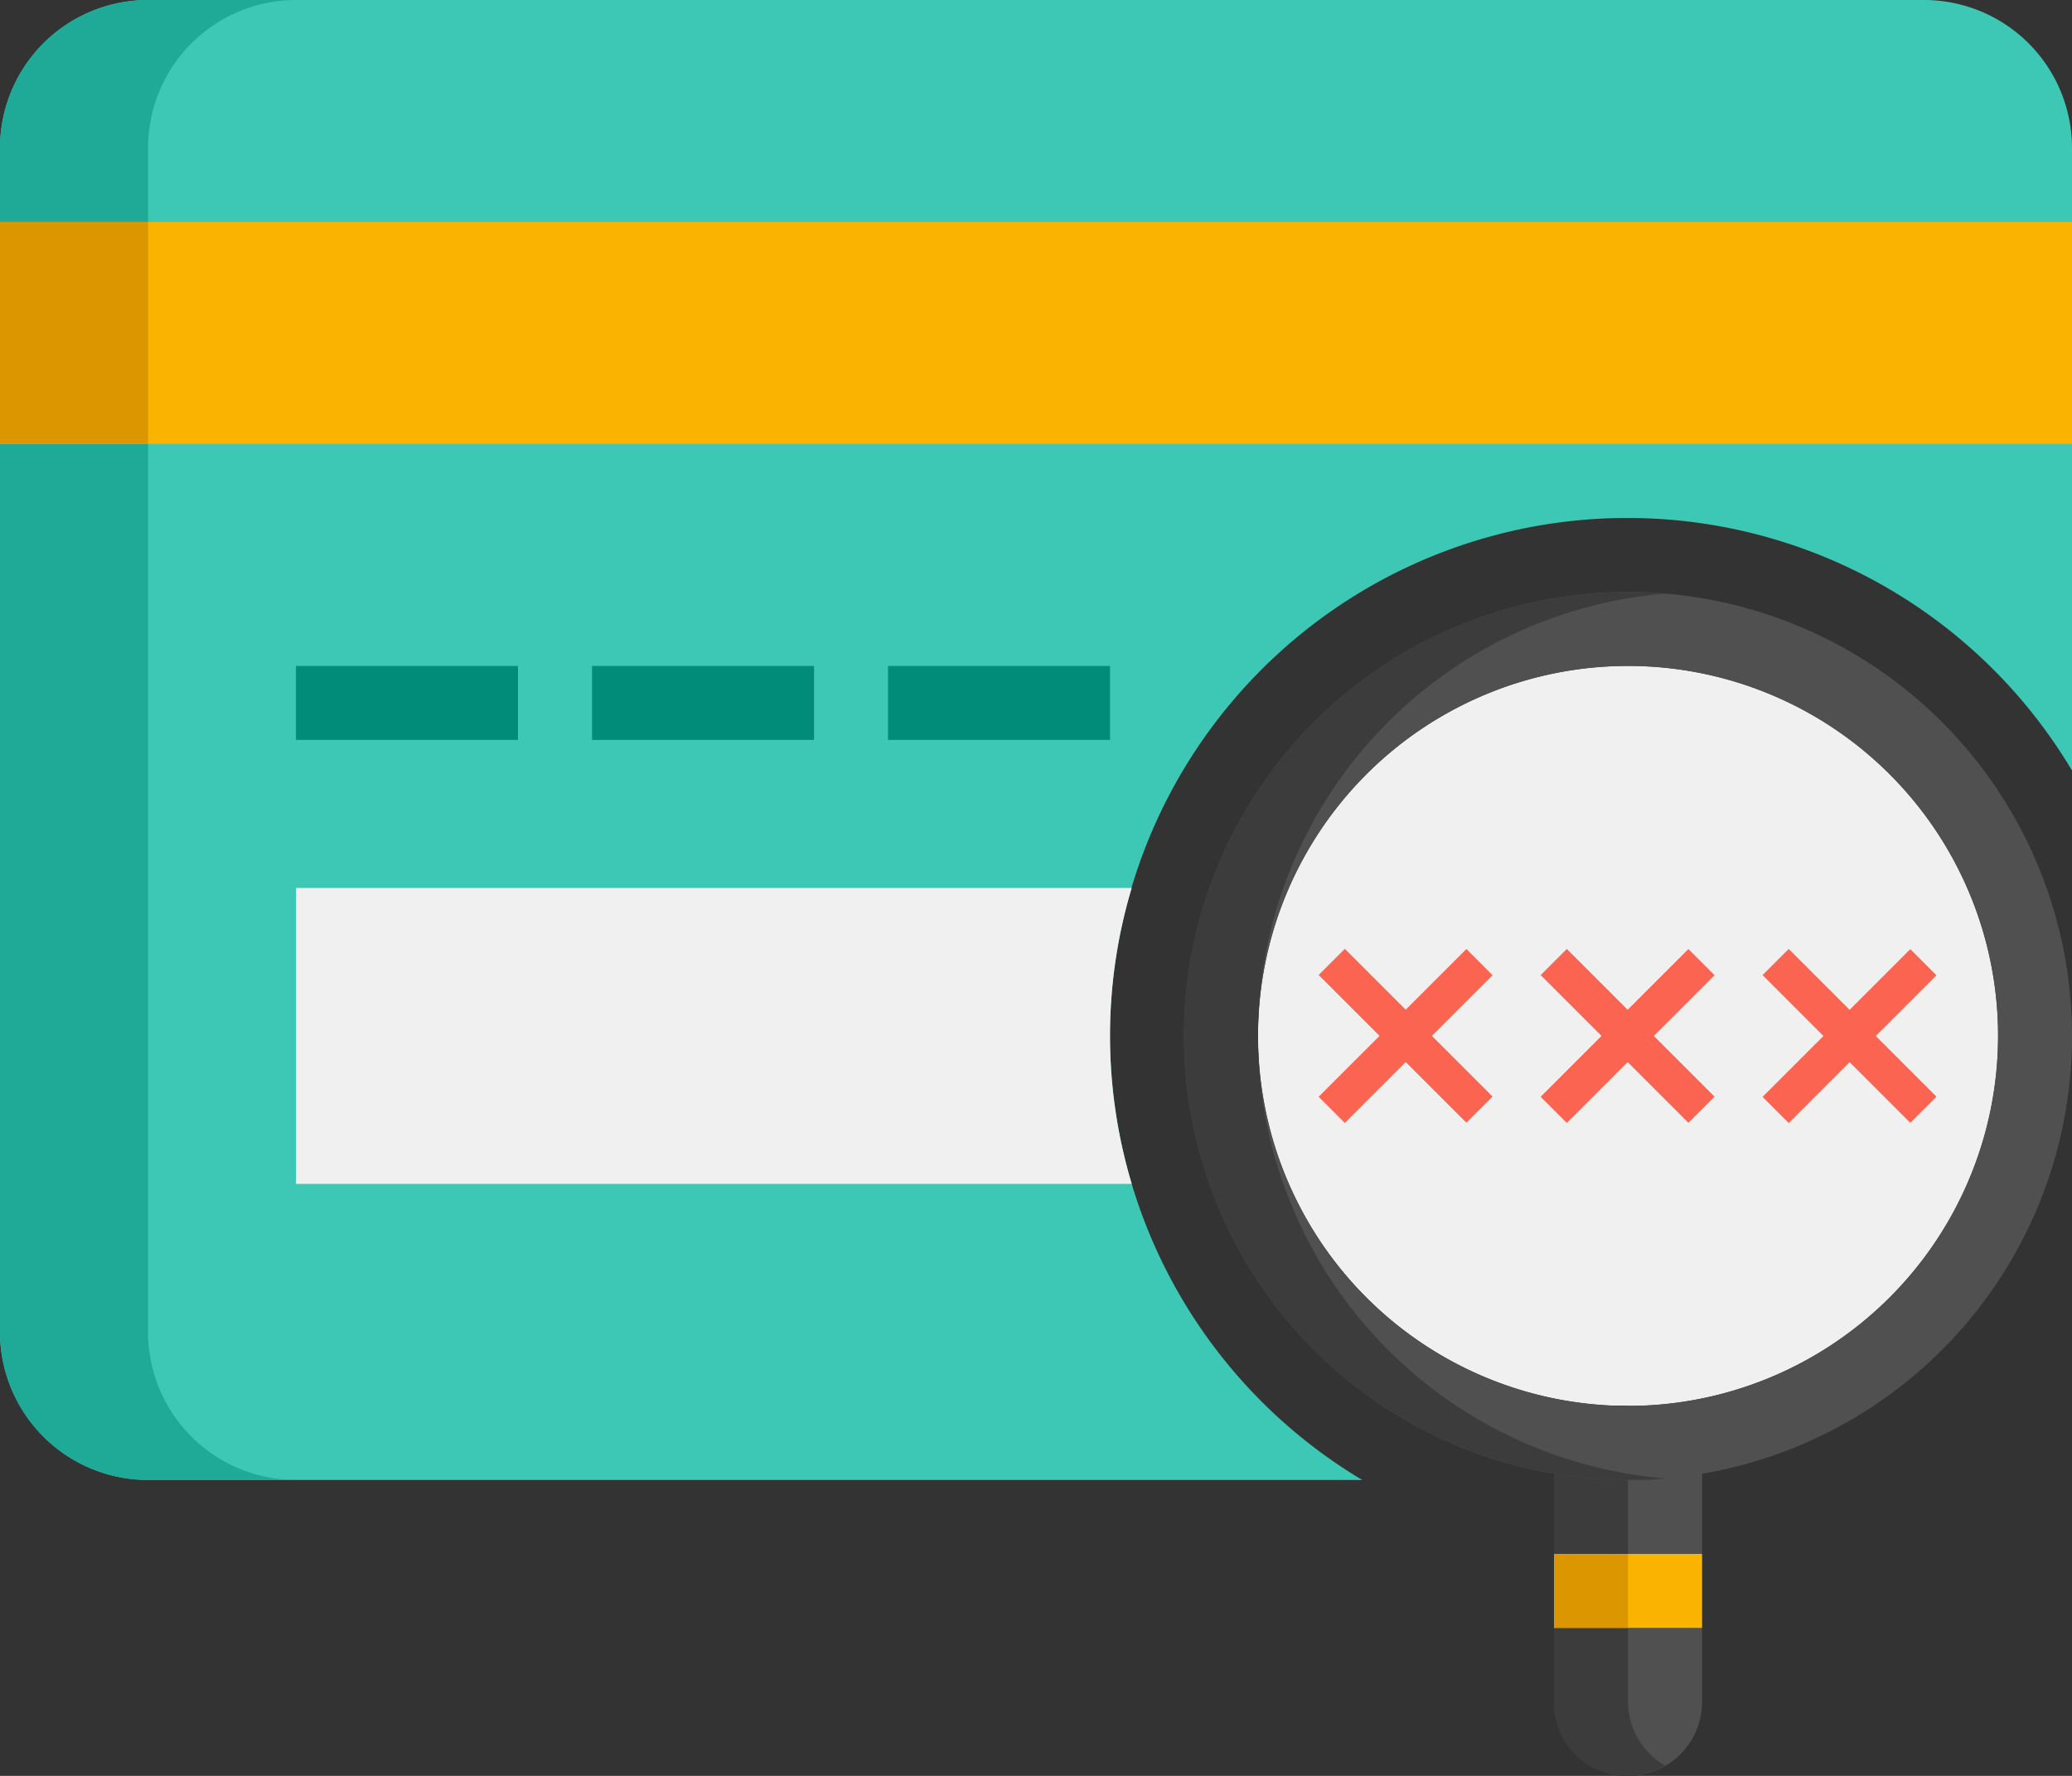 <svg xmlns="http://www.w3.org/2000/svg" width="19.833" height="17" viewBox="0 0 19.833 17"><rect x="0" y="0" width="19.833" height="17" fill="#333333" stroke="none"/><defs><style>.a{fill:#3cc8b4;}.b{fill:#1eaa96;}.c{fill:#fab400;}.d{fill:#dc9600;}.e{fill:#f0f0f0;}.f{fill:#505050;}.g{fill:#3c3c3c;}.h{fill:#fa6450;}.i{fill:#008c78;}</style></defs><g transform="translate(-4 -12)"><g transform="translate(4 12)"><path class="a" d="M14.625,21.917a4.953,4.953,0,0,1,9.208-2.541V13.417A1.417,1.417,0,0,0,22.417,12h-17A1.417,1.417,0,0,0,4,13.417V24.75a1.417,1.417,0,0,0,1.417,1.417H17.039A4.955,4.955,0,0,1,14.625,21.917Z" transform="translate(-4 -12)"/><path class="b" d="M5.417,24.75V13.417A1.417,1.417,0,0,1,6.833,12H5.417A1.417,1.417,0,0,0,4,13.417V24.75a1.417,1.417,0,0,0,1.417,1.417H6.833A1.417,1.417,0,0,1,5.417,24.75Z" transform="translate(-4 -12)"/><g transform="translate(0 2.125)"><path class="c" d="M4,18H23.833v2.125H4Z" transform="translate(-4 -18)"/></g><g transform="translate(0 2.125)"><path class="d" d="M4,18H5.417v2.125H4Z" transform="translate(-4 -18)"/></g><g transform="translate(12.042 6.375)"><path class="e" d="M41.542,37.083a3.542,3.542,0,1,1,3.542-3.542A3.542,3.542,0,0,1,41.542,37.083Z" transform="translate(-38 -30)"/></g><g transform="translate(14.875 13.458)"><path class="f" d="M46.708,53.542A.708.708,0,0,1,46,52.833V50h1.417v2.833A.708.708,0,0,1,46.708,53.542Z" transform="translate(-46 -50)"/></g><g transform="translate(14.875 13.458)"><path class="g" d="M46.708,52.833V50H46v2.833a.7.7,0,0,0,1.063.61A.706.706,0,0,1,46.708,52.833Z" transform="translate(-46 -50)"/></g><g transform="translate(2.833 8.5)"><path class="e" d="M19.792,37.417A4.929,4.929,0,0,1,20,36H12v2.833h8A4.928,4.928,0,0,1,19.792,37.417Z" transform="translate(-12 -36)"/></g><g transform="translate(11.333 5.667)"><path class="f" d="M40.25,28a4.25,4.25,0,1,0,4.25,4.25A4.25,4.25,0,0,0,40.25,28Zm0,7.792a3.542,3.542,0,1,1,3.542-3.542A3.546,3.546,0,0,1,40.25,35.792Z" transform="translate(-36 -28)"/></g><g transform="translate(11.333 5.667)"><path class="g" d="M36.708,32.25a4.251,4.251,0,0,1,3.9-4.235C40.487,28,40.37,28,40.25,28a4.25,4.25,0,0,0,0,8.5c.12,0,.237,0,.354-.015A4.251,4.251,0,0,1,36.708,32.25Z" transform="translate(-36 -28)"/></g><g transform="translate(14.875 14.875)"><path class="c" d="M46,54h1.417v.708H46Z" transform="translate(-46 -54)"/></g><g transform="translate(14.875 14.875)"><path class="d" d="M46,54h.708v.708H46Z" transform="translate(-46 -54)"/></g><g transform="translate(12.622 9.083)"><path class="h" d="M0,0H2V.354H0Z" transform="translate(0 1.416) rotate(-45)"/></g><g transform="translate(12.622 9.083)"><path class="h" d="M0,0H.354V2H0Z" transform="translate(0 0.25) rotate(-45)"/></g><g transform="translate(14.747 9.083)"><path class="h" d="M0,0H2V.354H0Z" transform="translate(0 1.416) rotate(-45)"/></g><g transform="translate(14.747 9.084)"><path class="h" d="M0,0H.354V2H0Z" transform="translate(0 0.25) rotate(-45)"/></g><g transform="translate(16.871 9.084)"><path class="h" d="M0,0H2V.354H0Z" transform="translate(0 1.416) rotate(-45)"/></g><g transform="translate(16.871 9.084)"><path class="h" d="M0,0H.354V2H0Z" transform="translate(0 0.25) rotate(-45)"/></g><g transform="translate(2.833 6.375)"><path class="i" d="M12,30h2.125v.708H12Z" transform="translate(-12 -30)"/></g><g transform="translate(5.667 6.375)"><path class="i" d="M20,30h2.125v.708H20Z" transform="translate(-20 -30)"/></g><g transform="translate(8.5 6.375)"><path class="i" d="M28,30h2.125v.708H28Z" transform="translate(-28 -30)"/></g></g></g></svg>